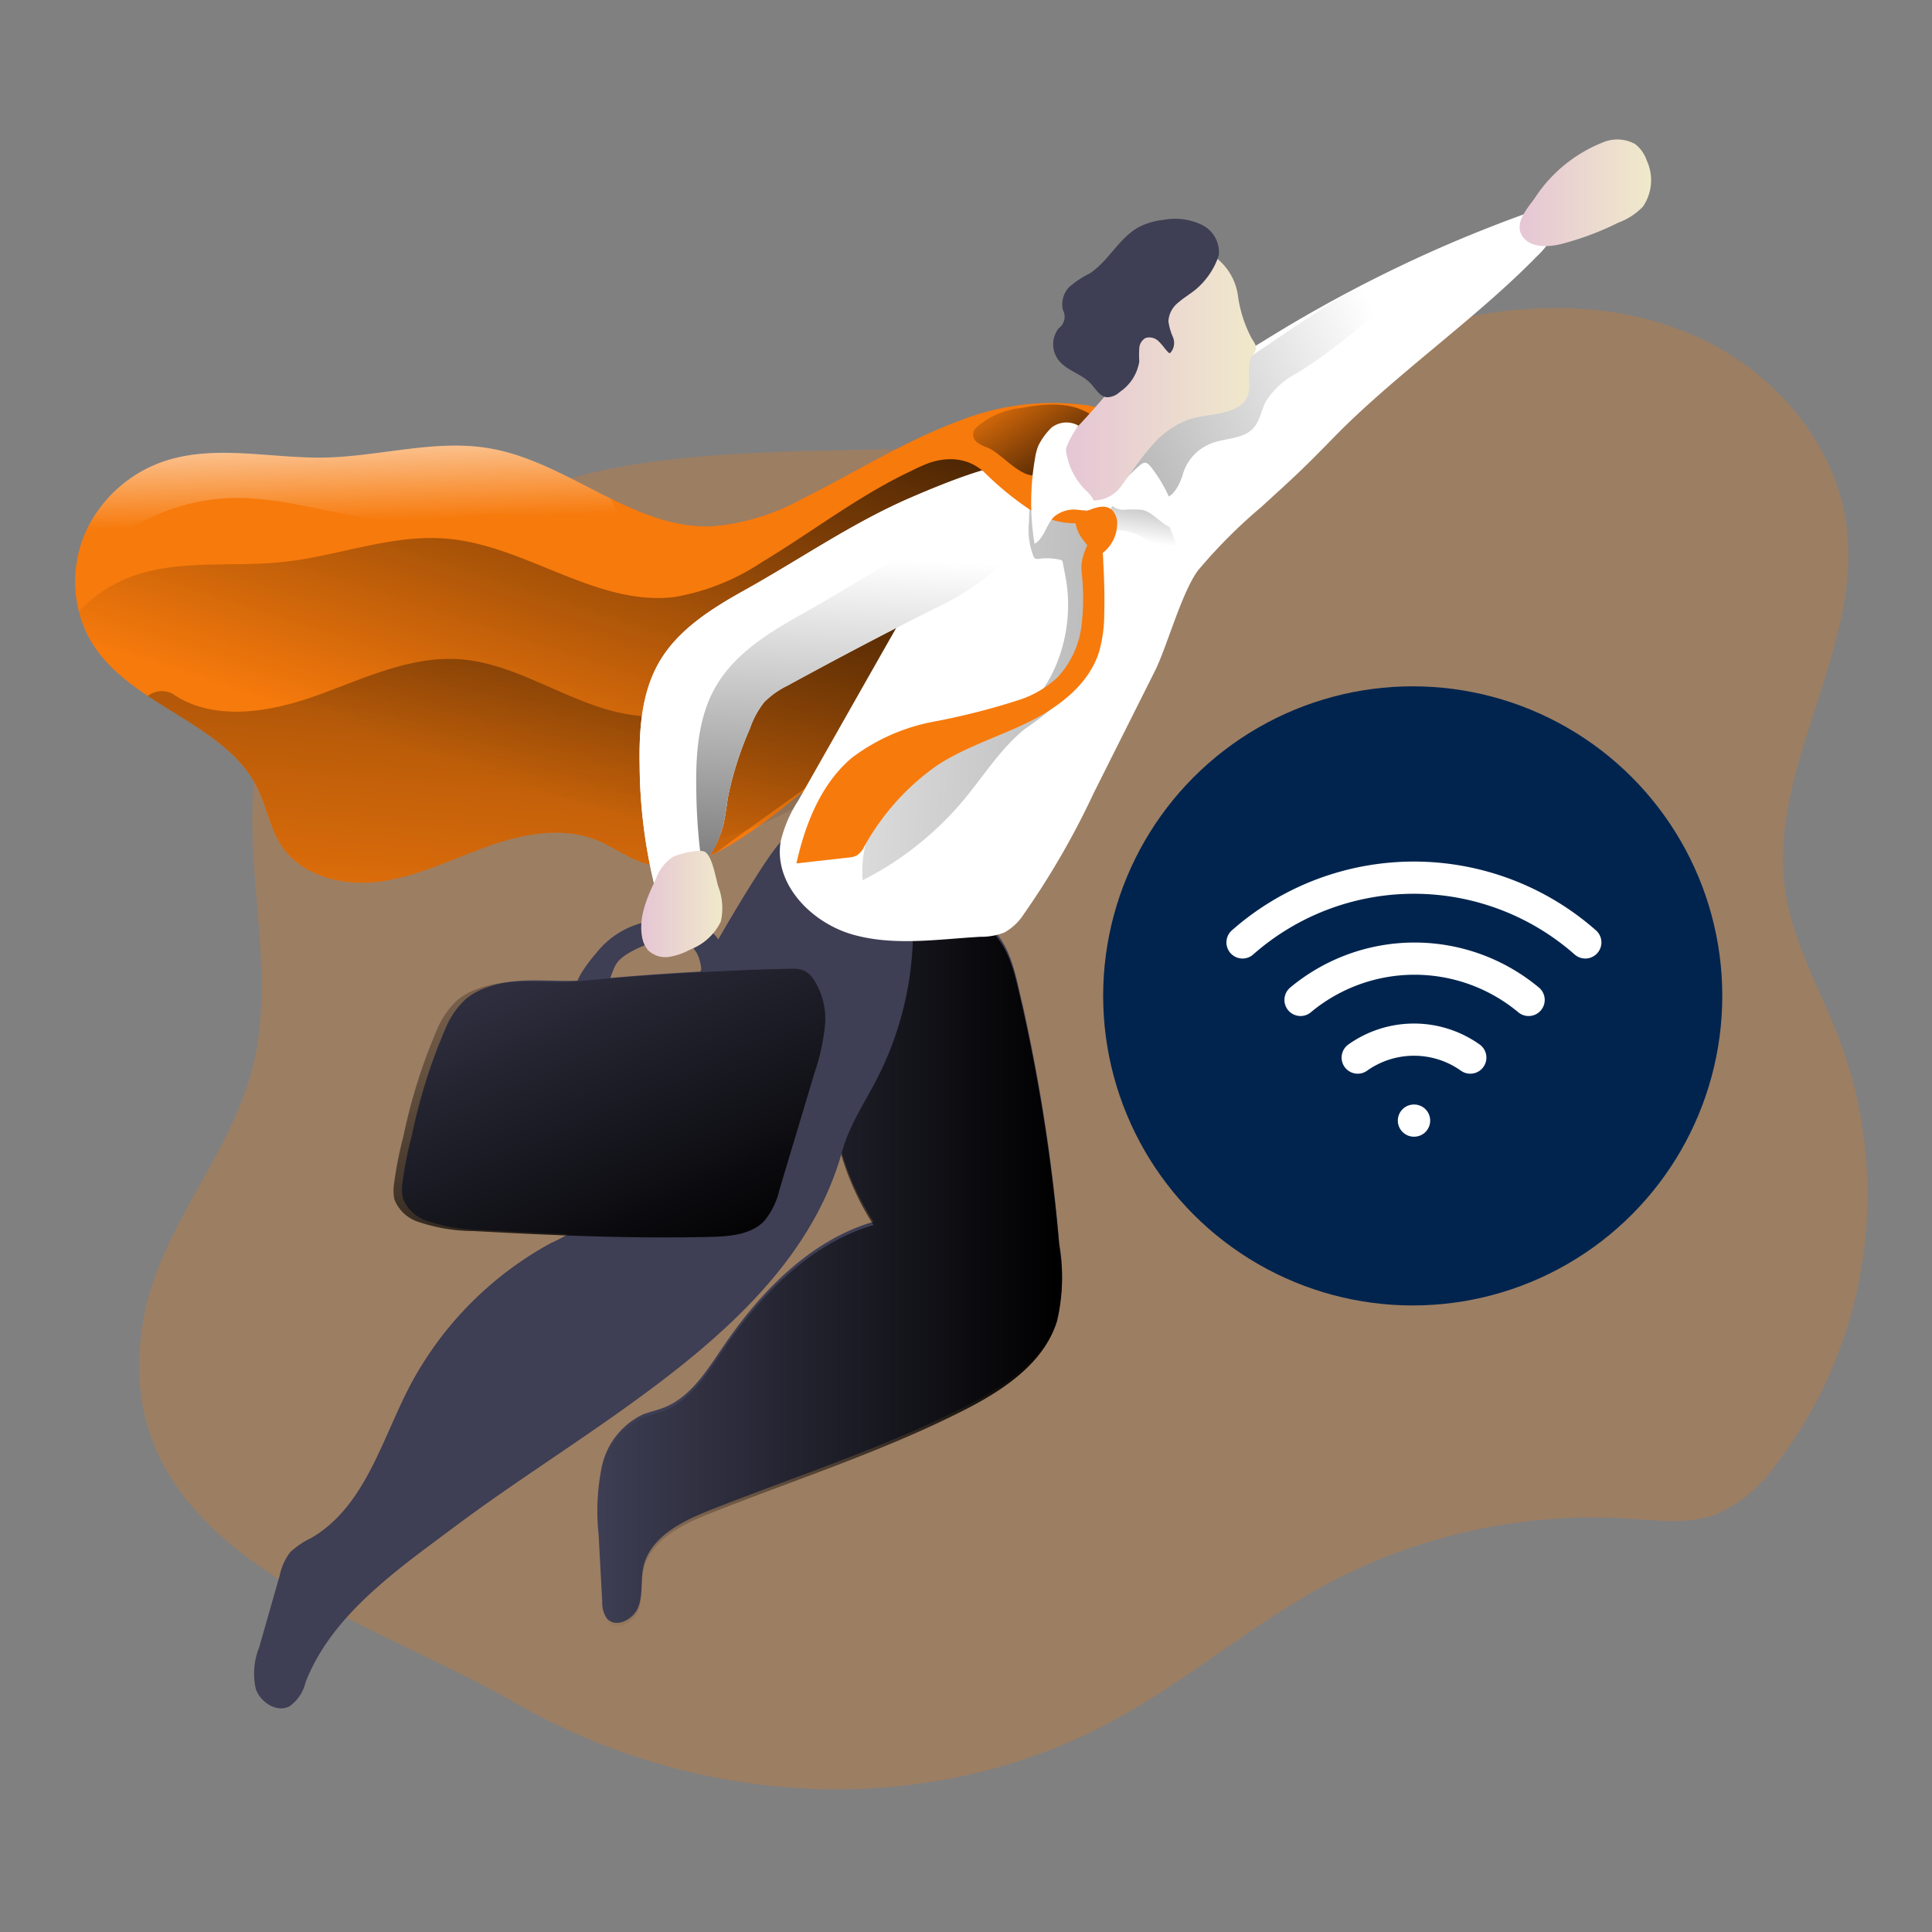 <svg xmlns="http://www.w3.org/2000/svg" xmlns:xlink="http://www.w3.org/1999/xlink" width="180" height="180" viewBox="0 0 180 180"><rect x="0" y="0" width="180" height="180" fill="#808080" stroke="none"/><defs><style>.a,.i{fill:#fff;}.a{stroke:#707070;}.b{clip-path:url(#a);}.c,.f{fill:#f77a0c;}.c{opacity:0.24;isolation:isolate;}.d{fill:#3e3e54;}.e{fill:url(#b);}.g{fill:url(#c);}.h{fill:url(#d);}.j{fill:url(#e);}.k{fill:url(#f);}.l{fill:url(#g);}.m{fill:url(#h);}.n{fill:url(#i);}.o{fill:url(#j);}.p{fill:url(#k);}.q{fill:url(#l);}.r{fill:url(#m);}.s{fill:url(#n);}.t{fill:#00244e;}.u{fill:none;stroke:#fff;stroke-linecap:round;stroke-linejoin:round;stroke-width:3px;}</style><clipPath id="a"><rect class="a" width="180" height="180" transform="translate(674 3308)"/></clipPath><linearGradient id="b" y1="0.5" x2="1" y2="0.5" gradientUnits="objectBoundingBox"><stop offset="0" stop-opacity="0"/><stop offset="0.99"/></linearGradient><linearGradient id="c" x1="0.304" y1="0.678" x2="1.065" y2="-0.352" xlink:href="#b"/><linearGradient id="d" x1="0.253" y1="1.413" x2="0.996" y2="-2.05" xlink:href="#b"/><linearGradient id="e" x1="0.892" y1="0.385" x2="-2.307" y2="1.543" xlink:href="#b"/><linearGradient id="f" x1="0.471" y1="0.833" x2="0.864" y2="-1.27" gradientUnits="objectBoundingBox"><stop offset="0" stop-opacity="0"/><stop offset="0.72" stop-opacity="0.51"/><stop offset="0.99"/></linearGradient><linearGradient id="g" x1="-1.052" y1="0.345" x2="6.744" y2="1.162" xlink:href="#b"/><linearGradient id="h" y1="0.5" x2="1.001" y2="0.5" gradientUnits="objectBoundingBox"><stop offset="0" stop-color="#e5c5d5"/><stop offset="0.42" stop-color="#ead4d1"/><stop offset="1" stop-color="#f0e9cb"/></linearGradient><linearGradient id="i" x1="0.067" y1="-0.121" x2="1.207" y2="1.1" xlink:href="#b"/><linearGradient id="j" x1="0.508" y1="0.159" x2="0.443" y2="1.849" xlink:href="#b"/><linearGradient id="k" x1="0" y1="0.5" x2="0.999" y2="0.5" xlink:href="#h"/><linearGradient id="l" x1="0" y1="-0.243" x2="0.897" y2="1.045" xlink:href="#b"/><linearGradient id="m" x1="0.001" y1="0.499" x2="1.001" y2="0.499" xlink:href="#h"/><linearGradient id="n" x1="0.481" y1="0.53" x2="0.392" y2="-0.337" gradientUnits="objectBoundingBox"><stop offset="0.02" stop-color="#fff" stop-opacity="0"/><stop offset="1" stop-color="#fff"/></linearGradient></defs><g class="b" transform="translate(-674 -3308)"><g transform="translate(668.626 3320.977)"><path class="c" d="M120.508,134.886c6.791-3.747,12.758-8.883,19.578-12.543a52.732,52.732,0,0,1,28.177-6.088c2.716.179,5.541.554,8.089-.408a13.573,13.573,0,0,0,5.559-4.64,41.344,41.344,0,0,0,6.033-39.281c-1.764-4.7-4.418-9.113-5.158-14.092-1.7-11.431,7.09-22.407,5.716-33.882-.948-7.9-6.868-14.668-14.129-17.891s-15.667-3.2-23.358-1.272c-8.4,2.1-16.126,6.35-24.452,8.748-15.751,4.513-32.6,2.132-48.846,4.185S43.743,28.7,40.528,44.769c-1.943,9.7,1.9,19.976-.576,29.559-2.081,8.06-8.384,14.61-10.024,22.775-4.374,21.937,20.351,28.1,34.294,36.19C81.278,143.19,102.989,144.557,120.508,134.886Z" transform="translate(-11.073 12.258)"/><path class="d" d="M252.172,217.632a17.4,17.4,0,0,1-.206,7.039c-1.246,3.985-5.117,6.5-8.843,8.371-7.516,3.78-15.638,6.406-23.474,9.5-2.632,1.045-5.577,2.518-6.206,5.274-.282,1.235-.038,2.561-.477,3.742s-2.112,2.047-2.935,1.083a2.512,2.512,0,0,1-.433-1.538l-.341-6.3a20.651,20.651,0,0,1,.3-6.3,7.022,7.022,0,0,1,3.747-4.83c.655-.271,1.359-.412,2.025-.671,2.469-.958,3.98-3.4,5.469-5.594,3.5-5.16,8.122-9.974,14.079-11.729a24.979,24.979,0,0,1-3.281-19.683c.872-3.39,2.637-6.763,5.675-8.5a7.581,7.581,0,0,1,7.668.092c2.707,1.749,3.1,4.911,3.818,7.835A166.287,166.287,0,0,1,252.172,217.632Z" transform="translate(-148.114 -114.831)"/><path class="e" d="M252.172,218.175a17.393,17.393,0,0,1-.206,7.039c-1.246,3.985-5.117,6.5-8.843,8.377-7.516,3.8-15.638,6.411-23.474,9.519-2.632,1.04-5.577,2.512-6.206,5.274-.282,1.229-.038,2.561-.477,3.742s-2.112,2.041-2.935,1.083a2.512,2.512,0,0,1-.433-1.538l-.341-6.3a20.643,20.643,0,0,1,.3-6.3,7.022,7.022,0,0,1,3.747-4.83c.655-.276,1.359-.412,2.025-.671,2.469-.964,3.98-3.4,5.469-5.594,3.5-5.16,8.122-9.974,14.079-11.729a25,25,0,0,1-3.281-19.689c.872-3.39,2.637-6.758,5.675-8.5a7.581,7.581,0,0,1,7.668.092c2.707,1.749,3.1,4.911,3.818,7.835A166.162,166.162,0,0,1,252.172,218.175Z" transform="translate(-148.114 -115.092)"/><path class="d" d="M211.43,182.106a30.426,30.426,0,0,1-3.368,13.933c-1.153,2.236-2.594,4.37-3.249,6.785-4.457,15.947-22.537,24.8-36.031,34.888-5.48,4.094-11.5,8.252-13.949,14.534a3.829,3.829,0,0,1-1.5,2.247c-1.2.606-2.707-.384-3.135-1.625a6.508,6.508,0,0,1,.309-3.861l1.928-6.752a5.268,5.268,0,0,1,.964-2.123,7.544,7.544,0,0,1,1.944-1.316c4.971-2.892,6.536-8.994,9.124-14.019a32.387,32.387,0,0,1,13.218-13.467,15.93,15.93,0,0,0,4.245-2.789,13.131,13.131,0,0,0,2.355-4.695,172.772,172.772,0,0,1,6.547-16.31c.98-2.128,6.644-11.913,8.3-13.618C203.384,169.56,207.315,177.617,211.43,182.106Z" transform="translate(-120.99 -108.491)"/><path class="f" d="M217.924,107.161c0,.688-.049,1.4-.049,2.112,0,2.291-.217,4.814-1.841,6.428-1.24,1.229-3.038,1.657-4.695,2.2-12,3.92-19.667,15.5-30.291,22.315-2.253,1.44-4.873,2.707-7.478,2.41a6.077,6.077,0,0,1-.937-.173c-1.711-.444-3.146-1.587-4.781-2.242-3.249-1.294-6.9-.574-10.175.6s-6.438,2.762-9.882,3.249-7.375-.433-9.3-3.33c-1.04-1.581-1.354-3.525-2.166-5.231-2.967-6.157-11.5-7.668-15.27-13.332-.065-.1-.135-.2-.195-.3a10.288,10.288,0,0,1-1.235-2.946,7.671,7.671,0,0,1-.184-.85,11.431,11.431,0,0,1,.623-6.124l.1-.254a12.454,12.454,0,0,1,7.624-6.844c4.706-1.478,9.785-.179,14.718-.271,5.166-.1,10.337-1.738,15.422-.85,3.964.688,7.581,2.865,11.209,4.651,3.016,1.478,6.065,2.707,9.389,2.6a20.725,20.725,0,0,0,8.436-2.54c4.873-2.393,9.5-5.382,14.62-7.267a23.606,23.606,0,0,1,12.135-1.446C218.021,100.506,218.027,103.533,217.924,107.161Z" transform="translate(-106.902 -74.916)"/><path class="g" d="M210.809,115.919c-1.132,1.332-2.881,1.922-4.489,2.6-7.186,3.059-8.8,12.243-14.149,18.075-3.3,3.59-13.933,7.927-14.079,6.769-.222-1.6-2.707,1.917-4.207,2.485a6.079,6.079,0,0,1-.937-.173c-1.711-.444-3.146-1.587-4.781-2.242-3.249-1.294-6.9-.574-10.175.6s-6.438,2.762-9.882,3.249-7.375-.433-9.3-3.33c-1.04-1.581-1.354-3.525-2.166-5.231-1.971-4.1-6.411-6.135-10.288-8.713a17.089,17.089,0,0,1-5-4.619c-.065-.1-.135-.2-.195-.3a10.29,10.29,0,0,1-1.235-2.946,12.454,12.454,0,0,1,4.4-3.059c4.559-1.89,9.747-1.034,14.62-1.559,5.139-.541,10.148-2.621,15.292-2.166,7.321.628,13.851,6.281,21.118,5.442a21.023,21.023,0,0,0,8.187-3.249c4.662-2.8,9-6.184,13.922-8.507a23.47,23.47,0,0,1,11.967-2.485,5.956,5.956,0,0,1,2.485.726c.043.682.07,1.392.135,2.1C212.287,111.636,212.287,114.17,210.809,115.919Z" transform="translate(-107.2 -78.146)"/><path class="h" d="M201.752,142.989c-3.3,3.59-12.909,9.936-16.721,12.871-1.278.991-4.218.893-5.724,1.462a6.08,6.08,0,0,1-.937-.173c-1.711-.444-3.146-1.587-4.781-2.242-3.249-1.294-6.9-.574-10.175.6s-6.438,2.762-9.882,3.249-7.375-.433-9.3-3.33c-1.04-1.581-1.354-3.525-2.166-5.231-1.971-4.1-6.411-6.135-10.288-8.713a2.123,2.123,0,0,1,2.3-.206c3.823,2.61,8.994,1.744,13.353.19s8.713-3.715,13.326-3.411c5.2.336,9.693,3.758,14.777,4.938a17.652,17.652,0,0,0,11.1-1.083c1.9-.845,10.321-8.875,12-7.651.617.449,7.039-3.4,7.251-2.664C206.051,132.159,201.752,142.415,201.752,142.989Z" transform="translate(-112.633 -89.615)"/><path class="i" d="M312.225,65.51a2.356,2.356,0,0,1,.433,2.567,7,7,0,0,1-1.625,2.209c-5.637,5.778-13.288,11.09-18.914,16.862-2.946,3.027-3.617,3.612-6.736,6.465a48.723,48.723,0,0,0-5.859,5.864c-1.543,2-2.93,7.18-4.067,9.438l-5.7,11.371a75.134,75.134,0,0,1-6.5,11.258,5.144,5.144,0,0,1-1.792,1.706,5.837,5.837,0,0,1-2.253.411c-3.985.227-8.068.888-11.913-.211s-7.359-4.706-6.7-8.664a11.913,11.913,0,0,1,1.624-3.79l6.893-12.156c2.079-3.66,4.153-7.321,6.3-10.944,1.684-2.832,3.46-5.7,6-7.8a30.319,30.319,0,0,1,7.63-4.164c5.669-2.426,11.371-4.576,16.613-7.825a130.422,130.422,0,0,1,16.629-8.751Q307.178,67.232,312.225,65.51Z" transform="translate(-162.492 -59.36)"/><path class="j" d="M311.079,90.662c.7-.666.818-1.727,1.256-2.588a7.705,7.705,0,0,1,3.021-2.707,54.826,54.826,0,0,0,12.07-10.516c-5,1.273-9.379,4.213-13.646,7.1l-7.12,4.819a36.182,36.182,0,0,0-7.873,6.5,1.472,1.472,0,0,0-.374.693c-.092.655.617,1.083,1.142,1.494,2.231,1.738,3.883,2.772,5.014-.455a4.362,4.362,0,0,1,2.318-2.859C308.225,91.452,310.012,91.669,311.079,90.662Z" transform="translate(-189.032 -63.642)"/><path class="k" d="M299.139,119.06a8.041,8.041,0,0,1,2.009,1.04,4.647,4.647,0,0,0,.942.542,1.348,1.348,0,0,0,1.056,0,.39.39,0,0,0,.168-.157.439.439,0,0,0,0-.3,21.912,21.912,0,0,0-1.625-3.7,1.343,1.343,0,0,0-.292-.4,1.3,1.3,0,0,0-.682-.217,8.2,8.2,0,0,0-2.117.049,1.949,1.949,0,0,0-1.083.482,1.848,1.848,0,0,0-.417.888,4.1,4.1,0,0,0-.114,1.717c.336,0,.7-.146,1.056-.146a3.986,3.986,0,0,1,1.1.2Z" transform="translate(-188.36 -82.429)"/><path class="l" d="M271.049,110.826a11.267,11.267,0,0,0-.839,4.332,6.708,6.708,0,0,0,.417,3.195.449.449,0,0,0,.146.2.541.541,0,0,0,.363.033,5.453,5.453,0,0,1,2.031.108.227.227,0,0,1,.119.06.239.239,0,0,1,.06.135l.249,1.289c.953,4.873-.753,10.386-4.722,13.38a22.824,22.824,0,0,1-4.272,2.258,21.728,21.728,0,0,0-7.088,4.825,10.193,10.193,0,0,0-2.8,7.895,29.917,29.917,0,0,0,9.417-7.489c1.846-2.215,3.4-4.722,5.621-6.552a32.552,32.552,0,0,0,3.985-3.189c2.166-2.437,2.431-5.956,2.594-9.205.222-4.549.125-9.839-3.444-12.66A6.892,6.892,0,0,0,271.049,110.826Z" transform="translate(-168.967 -79.502)"/><path class="m" d="M375.548,54.468a3.447,3.447,0,0,1,3.021.146,3.276,3.276,0,0,1,1.083,1.532,4.372,4.372,0,0,1-.347,4.289,6.011,6.011,0,0,1-2.285,1.495,26.888,26.888,0,0,1-5.534,2.047c-1.159.249-2.924.309-3.536-.986-.541-1.148.606-2.415,1.235-3.287A13.515,13.515,0,0,1,375.548,54.468Z" transform="translate(-220.855 -54.171)"/><path class="i" d="M226.313,121.756c-3.114,1.733-6.3,3.688-8.09,6.763-1.668,2.87-1.89,6.346-1.83,9.666a48.115,48.115,0,0,0,1.316,10.868c.1.4.26.845.644.969a1.18,1.18,0,0,0,.834-.157,9.465,9.465,0,0,0,4.987-6.14c.233-.948.319-1.922.493-2.875a31.763,31.763,0,0,1,2-6.151,8.192,8.192,0,0,1,1.343-2.464,7.934,7.934,0,0,1,2.2-1.549q6.742-3.688,13.613-7.148a24.259,24.259,0,0,0,4.8-2.9,7.852,7.852,0,0,0,2.881-4.689c.276-1.836,1.662-5.956-.709-5.8s-7.234,2.22-9.373,3.151C236.13,115.626,231.338,118.946,226.313,121.756Z" transform="translate(-151.425 -79.824)"/><path class="i" d="M251.995,113.469c-.157.926-.4,1.868-.487,2.523a7.873,7.873,0,0,1-2.881,4.684,24.258,24.258,0,0,1-4.8,2.9q-6.861,3.46-13.613,7.148a8.015,8.015,0,0,0-2.2,1.549,7.9,7.9,0,0,0-1.343,2.464,31.884,31.884,0,0,0-2,6.151c-.173.953-.26,1.928-.5,2.875a9.536,9.536,0,0,1-4.982,6.141,1.143,1.143,0,0,1-.834.152c-.384-.119-.541-.574-.639-.964a48.158,48.158,0,0,1-1.321-10.889c-.065-3.325.162-6.79,1.83-9.666,1.792-3.081,4.982-5.036,8.084-6.763,5.047-2.81,9.823-6.13,15.118-8.436,2.166-.926,7.039-2.984,9.373-3.157C252.331,110.079,252.3,111.758,251.995,113.469Z" transform="translate(-151.424 -79.838)"/><path class="f" d="M270.433,107.78a28.377,28.377,0,0,0,4.05,3.341,7.863,7.863,0,0,0,4.976,1.359c.309-.038.677-.146.753-.449s-.217-.59-.466-.791a5.976,5.976,0,0,1-2.464-4.408,4.9,4.9,0,0,0-.19-2.453c-.542-.9-1.754-1.045-2.8-1a20.034,20.034,0,0,0-3.114.39c-.866.179-7.852,3.281-6.974,3.5C264.352,107.309,267.72,105.273,270.433,107.78Z" transform="translate(-173.316 -76.721)"/><path class="n" d="M275.115,103.8a3.539,3.539,0,0,1-.948-.477.936.936,0,0,1-.379-.926,1.121,1.121,0,0,1,.309-.493,7.422,7.422,0,0,1,4.083-1.782c2.139-.406,4.494-.623,6.368.482.238.141.493.363.449.639a.7.7,0,0,1-.255.384c-.785.736-1.722,1.267-2.545,1.955s-1.2,1.8-1.982,2.491C278.737,107.366,276.571,104.388,275.115,103.8Z" transform="translate(-177.738 -75.078)"/><path class="o" d="M256.462,116.26c-.157.926-.4,1.868-.487,2.523a7.873,7.873,0,0,1-2.881,4.684,24.256,24.256,0,0,1-4.8,2.9q-6.861,3.46-13.613,7.148a8.014,8.014,0,0,0-2.2,1.549,7.9,7.9,0,0,0-1.343,2.464,31.883,31.883,0,0,0-2,6.151c-.173.953-.26,1.928-.5,2.875a9.276,9.276,0,0,1-1.96,3.79,53.446,53.446,0,0,1-.541-7.088c-.06-3.319.162-6.8,1.83-9.666,1.787-3.076,4.976-5.03,8.09-6.769,5.047-2.8,9.817-6.124,15.113-8.426C252.363,117.847,254.453,116.959,256.462,116.26Z" transform="translate(-155.891 -82.629)"/><path class="d" d="M207.243,191.528a8.057,8.057,0,0,1,6.211-3.108,7.137,7.137,0,0,1,3.3.309,4.408,4.408,0,0,1,2.707,4.056,2.643,2.643,0,0,1-.542,1.657,1.511,1.511,0,0,1-1.581.542.541.541,0,0,1-.374-.336.6.6,0,0,1,0-.292,4.457,4.457,0,0,0-.168-2.485,2.621,2.621,0,0,0-1.814-1.625,6.872,6.872,0,0,0-2.226.19c-1.083.33-2.94,1.083-3.574,2s-.682,2.475-1.652,3.162c-.655.46-1.706.774-2.166-.227S206.615,192.238,207.243,191.528Z" transform="translate(-146.336 -115.683)"/><path class="i" d="M303.451,115.091c.054.238.076.541-.119.677a.579.579,0,0,1-.585,0c-.91-.417-1.549-1.365-2.529-1.576a11.155,11.155,0,0,0-1.8,0c-.6-.032-1.289-.4-1.305-1a1.667,1.667,0,0,1,.736-1.148c.639-.541,1.224-1.153,1.841-1.722.769-.7.915-.726,1.554.141a13.132,13.132,0,0,1,2.209,4.63Z" transform="translate(-188.438 -79.668)"/><path class="f" d="M291.577,118.184a.488.488,0,0,0-.217.157.428.428,0,0,0-.043.249,3.466,3.466,0,0,0,.736,1.852c.4.541.861,1.04,1.224,1.624a3.492,3.492,0,0,0,1.96-2.994,1.814,1.814,0,0,0-.422-1.337C293.992,116.868,292.406,117.783,291.577,118.184Z" transform="translate(-185.781 -83.14)"/><path class="f" d="M269.963,129.943a8.6,8.6,0,0,1-2.274,5.074,9.6,9.6,0,0,1-3.428,2.047,64.444,64.444,0,0,1-8.122,2.074,18.193,18.193,0,0,0-7.613,3.374c-2.875,2.431-4.332,6.162-5.155,9.828l4.825-.542a2.058,2.058,0,0,0,.823-.211,2.1,2.1,0,0,0,.666-.8,22.566,22.566,0,0,1,6.8-7.581c2.648-1.733,5.734-2.659,8.566-4.061s5.583-3.509,6.525-6.53a13.028,13.028,0,0,0,.476-3.547c.043-1.587,0-3.179-.092-4.765a7.066,7.066,0,0,0-.736-3.14c-.639,1.364-1.424,2.512-1.278,4.028A21.85,21.85,0,0,1,269.963,129.943Z" transform="translate(-163.798 -84.876)"/><path class="p" d="M219.557,177.186a4.1,4.1,0,0,0-1.5,1.971c-.8,1.684-1.624,3.509-1.321,5.35a2.6,2.6,0,0,0,.579,1.338,2.312,2.312,0,0,0,1.939.617,5.957,5.957,0,0,0,1.982-.688,5.21,5.21,0,0,0,2.848-2.6,5.639,5.639,0,0,0-.255-3.33c-.206-.709-.542-2.794-1.229-3.173C222.037,176.374,220.1,176.888,219.557,177.186Z" transform="translate(-151.557 -110.286)"/><path class="d" d="M212.5,196.68a2.924,2.924,0,0,1,1.224.152,2.269,2.269,0,0,1,.893.8,6.677,6.677,0,0,1,1.083,4.332,19.974,19.974,0,0,1-.975,4.44l-3.249,10.83a7.04,7.04,0,0,1-1.43,2.946c-1.229,1.278-3.189,1.43-4.96,1.473-7.375.19-14.756-.135-22.12-.541a16.322,16.322,0,0,1-5.144-.856,3.547,3.547,0,0,1-2.22-2.068,3.9,3.9,0,0,1-.049-1.462,35.645,35.645,0,0,1,.877-4.446,51.578,51.578,0,0,1,3.151-9.985,7.618,7.618,0,0,1,1.933-2.751,6.433,6.433,0,0,1,1.781-.986c3.087-1.186,6.379-.428,9.59-.736q6.314-.606,12.638-.893Q208.993,196.74,212.5,196.68Z" transform="translate(-132.68 -119.497)"/><path class="q" d="M211.039,196.861a2.989,2.989,0,0,1,1.224.152,2.285,2.285,0,0,1,.9.8,6.714,6.714,0,0,1,1.083,4.332,19.985,19.985,0,0,1-.98,4.44l-3.249,10.83a7.039,7.039,0,0,1-1.43,2.946c-1.229,1.278-3.189,1.43-4.96,1.478-7.375.184-14.75-.141-22.12-.541a16.321,16.321,0,0,1-5.144-.856,3.561,3.561,0,0,1-2.22-2.068,3.9,3.9,0,0,1-.043-1.462,35.812,35.812,0,0,1,.872-4.446,51.573,51.573,0,0,1,3.151-9.985,7.663,7.663,0,0,1,1.933-2.751,6.282,6.282,0,0,1,1.781-.98c3.087-1.191,6.379-.433,9.6-.742q6.3-.606,12.633-.893Q207.535,196.931,211.039,196.861Z" transform="translate(-132.014 -119.58)"/><path class="r" d="M294.247,85.371a1.8,1.8,0,0,0,.384-.65,1.762,1.762,0,0,0,0-.693,19.759,19.759,0,0,1-.623-4.408,6.314,6.314,0,0,1,2.036-4.153,7.694,7.694,0,0,1,4.229-1.917,4.6,4.6,0,0,1,2.984.477,5.389,5.389,0,0,1,2.074,3.552,11.933,11.933,0,0,0,1.289,4c.211.319.482.688.368,1.083a1.788,1.788,0,0,1-.282.449c-.823,1.2.157,3.043-.682,4.234a2.372,2.372,0,0,1-.8.666c-1.332.726-2.951.623-4.4,1.083a8.258,8.258,0,0,0-3.541,2.5c-.975,1.083-1.776,2.323-2.659,3.487a3.249,3.249,0,0,1-3.368,1.538,1.625,1.625,0,0,1-1.9-1.316,8.127,8.127,0,0,1-.574-2.513c-.043-1.706.964-2.291,1.993-3.411Q292.59,87.417,294.247,85.371Z" transform="translate(-184.622 -63.013)"/><path class="d" d="M301.479,68.431a5.789,5.789,0,0,0-3.682-.493,6.5,6.5,0,0,0-2.166.617c-1.917.986-2.886,3.211-4.695,4.381a8.729,8.729,0,0,0-1.939,1.3,2.361,2.361,0,0,0-.542,2.079,1.329,1.329,0,0,1-.4,1.727,2.442,2.442,0,0,0-.087,2.843c.747,1.083,2.225,1.359,3.1,2.312.45.487.812,1.18,1.473,1.262a1.754,1.754,0,0,0,1.224-.5,4.2,4.2,0,0,0,1.809-2.837,9.7,9.7,0,0,1,0-1.191,1.164,1.164,0,0,1,.569-.985,1.191,1.191,0,0,1,1.251.319c.336.309.574.709.9,1.023a.146.146,0,0,0,.1.054.141.141,0,0,0,.1-.049,1.386,1.386,0,0,0,.217-1.435,5.568,5.568,0,0,1-.422-1.473,2.361,2.361,0,0,1,.9-1.733c.5-.444,1.083-.78,1.624-1.218a7.062,7.062,0,0,0,2.166-3.179A2.831,2.831,0,0,0,301.479,68.431Z" transform="translate(-184.057 -60.424)"/><path class="i" d="M288.911,109.248c.411.4.926.958.634,1.457s-.894.363-1.4.314a2.865,2.865,0,0,0-2.209.617c-.774.726-.931,2.014-1.852,2.55a23.949,23.949,0,0,1,.043-7.96,5.76,5.76,0,0,1,.3-1.164,6.174,6.174,0,0,1,1.256-1.722,2.285,2.285,0,0,1,2.475-.179s-1.213,1.8-1.143,2.361a6.428,6.428,0,0,0,1.89,3.725Z" transform="translate(-182.324 -76.494)"/><path class="s" d="M170.025,114.043c0,1.354-1.7,2.128-3.032,1.863a16.228,16.228,0,0,1-3.655-1.733c-4.007-1.917-8.707-.374-13.142-.33-5.415.06-10.711-2.2-16.147-2.106a18.909,18.909,0,0,0-10.592,3.509,4.917,4.917,0,0,0-.91.666c-.146.162-1.624,2.924-3.108,5.545a11.431,11.431,0,0,1,.623-6.124l.1-.255a12.454,12.454,0,0,1,7.63-6.839c4.706-1.478,9.785-.179,14.718-.271,5.166-.1,10.337-1.738,15.422-.85,3.964.688,7.581,2.864,11.209,4.651.195.341.368.688.541,1.04A2.945,2.945,0,0,1,170.025,114.043Z" transform="translate(-106.897 -78.317)"/><circle class="t" cx="28.841" cy="28.841" r="28.841" transform="translate(108.153 50.967)"/><g transform="translate(119.718 63.79)"><path class="u" d="M5,13.847a16.6,16.6,0,0,1,21.25,0" transform="translate(1.823 2.546)"/><path class="u" d="M1.42,11.036a24.148,24.148,0,0,1,31.935,0" transform="translate(0 0)"/><path class="u" d="M8.53,16.675a9.055,9.055,0,0,1,10.489,0" transform="translate(3.621 5.092)"/><line class="u" x2="0.015" transform="translate(17.388 27.637)"/></g></g></g></svg>